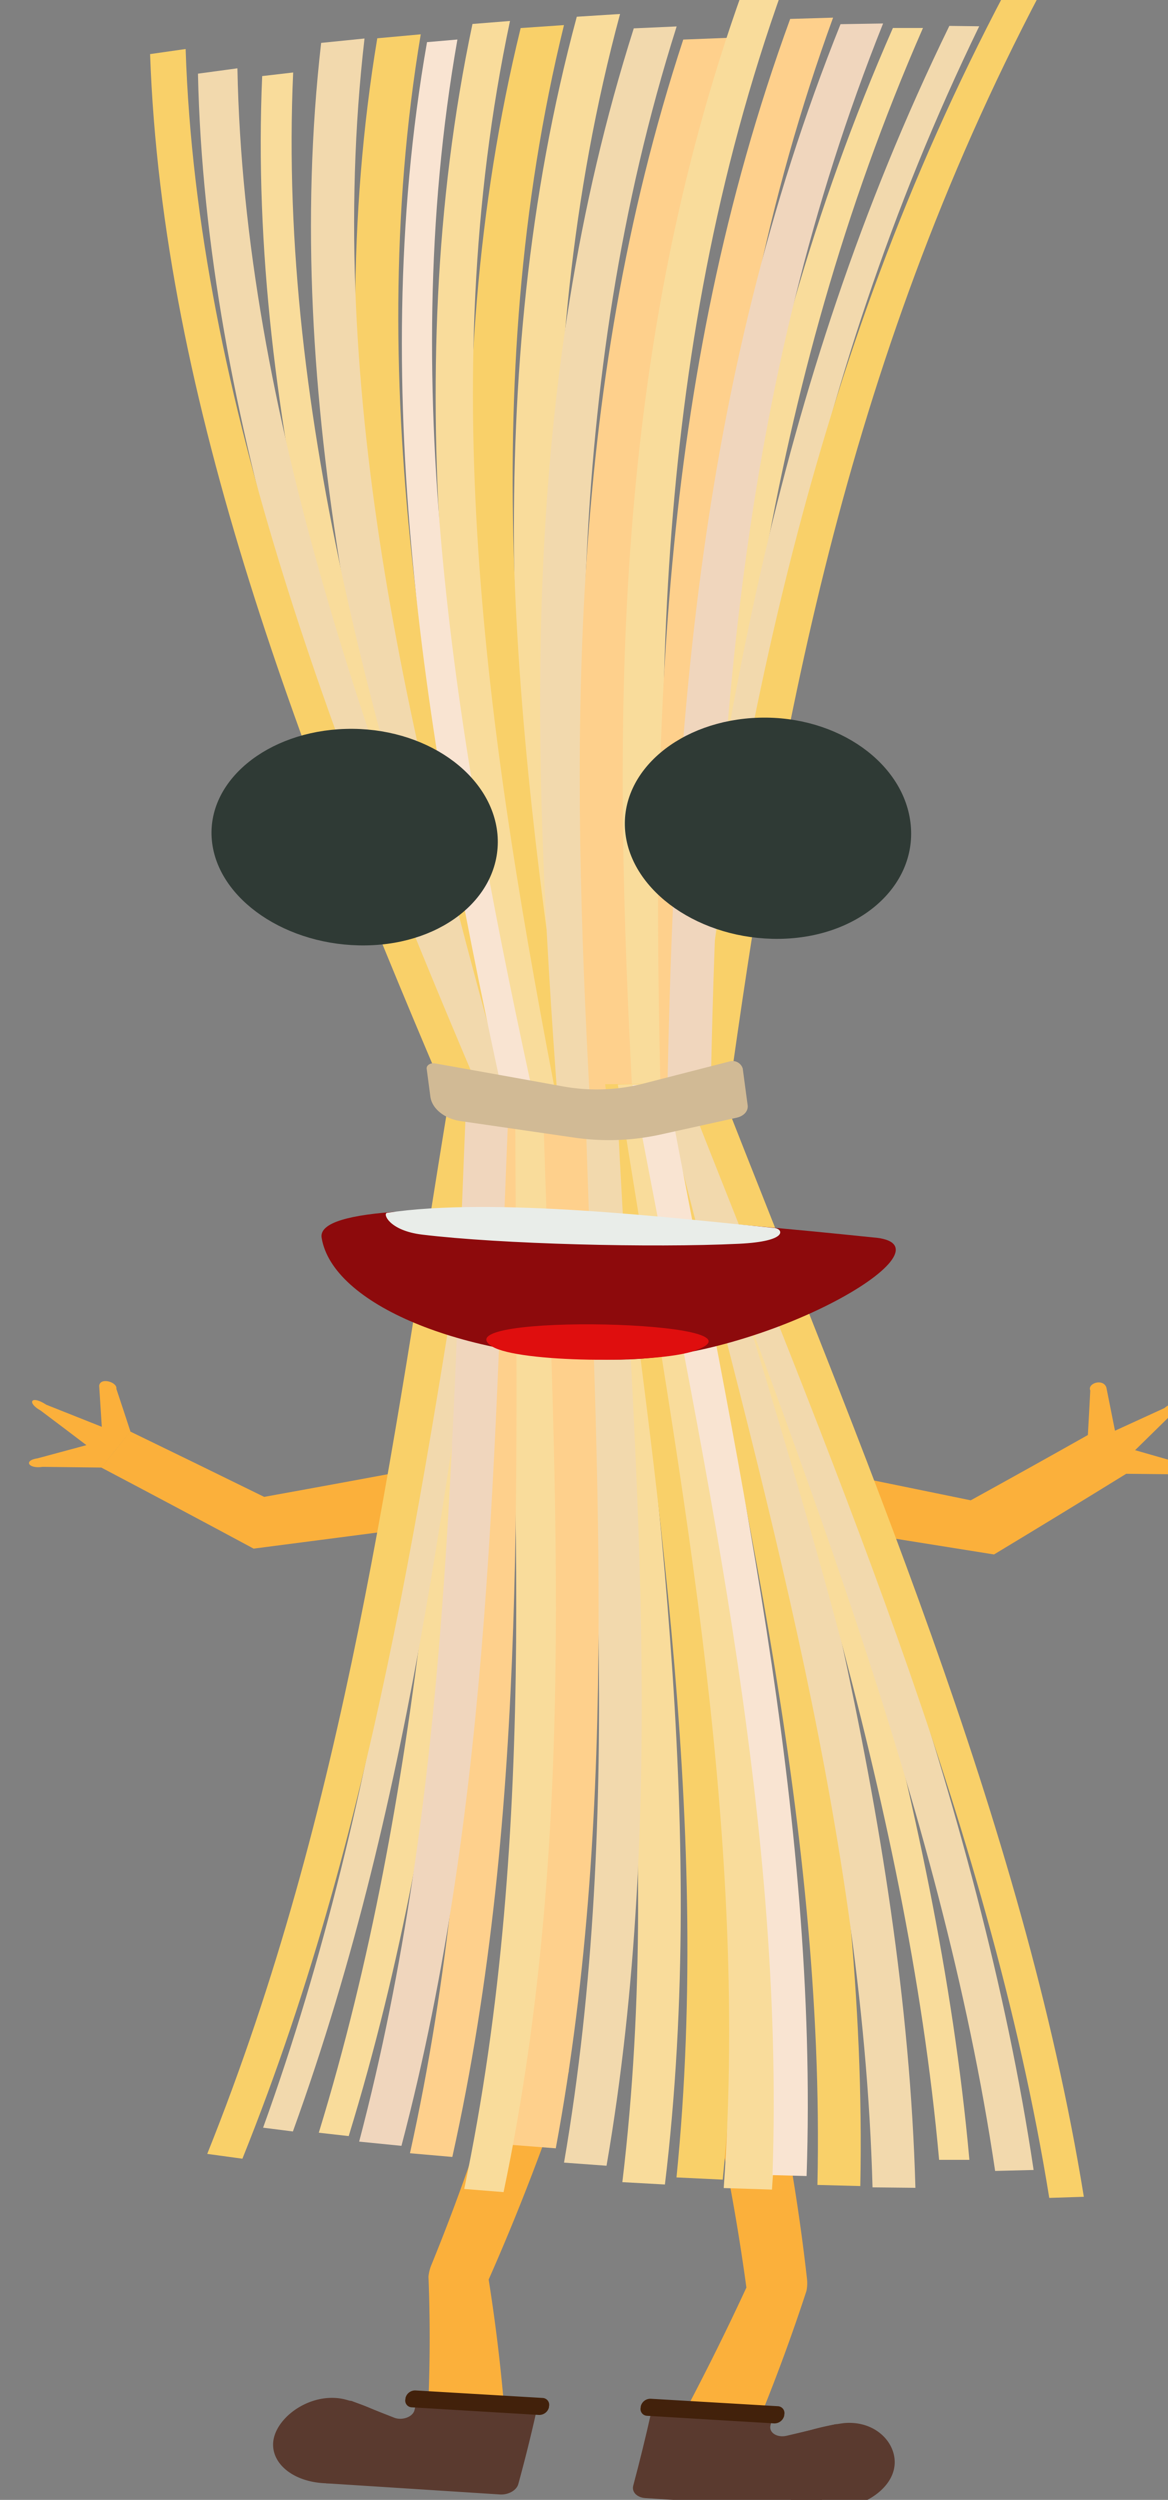 <svg xmlns="http://www.w3.org/2000/svg" width="217.89" height="466.26" viewBox="0 0 217.89 466.26"><rect x="0" y="0" width="217.89" height="466.26" fill="#808080" stroke="none"/><defs><style>.cls-1{fill:#fbb03b;}.cls-2{fill:#5a3a2f;}.cls-3{fill:#42210b;}.cls-4{fill:#f9dc9b;}.cls-5{fill:#f9d069;}.cls-6{fill:#f2d9ad;}.cls-7{fill:#f9e4d2;}.cls-8{fill:#fed08c;}.cls-9{fill:#f0d6bd;}.cls-10{fill:#d1ba95;}.cls-11{fill:#2f3a35;}.cls-12{fill:#8d0a0c;}.cls-13{fill:#df0e0e;}.cls-14{fill:#e9ede9;}</style></defs><title>pasta</title><g id="Lag_1" data-name="Lag 1"><path class="cls-1" d="M210.16,274.84q-12.32,7.61-24.73,15.09-18.31-2.94-36.64-5.83-.67-5.57-1.39-11.13,16.86,3.39,33.69,6.86,11-6.06,21.89-12.2Q206.58,271.23,210.16,274.84Z"/><path class="cls-1" d="M221.12,275l-11-.12q-3.58-3.61-7.18-7.21.24-4.17.45-8.32c-.59-1.32,2.36-2.33,3-.58.54,2.69,1.08,5.39,1.61,8.08l9.21-4.22c2.32-1.94,3.6-.35,1.36,1.16q-3.41,3.36-6.82,6.69l9.84,2.82C224.44,273.75,223.88,275.41,221.12,275Z"/><path class="cls-1" d="M18.9,273.72q14.24,7.5,28.41,15.12,17.71-2.29,35.41-4.62c-.43-3.65-.89-7.29-1.35-10.94q-16,3-32.09,5.91-12.48-6.13-25-12.2Q21.61,270.37,18.9,273.72Z"/><path class="cls-1" d="M7.94,273.59l11,.13q2.7-3.36,5.39-6.73-1.3-4-2.62-7.94c.24-1.25-3-2.25-3.21-.59.17,2.55.33,5.11.49,7.66L8.63,262c-2.83-1.87-3.7-.39-1.06,1.08q4.29,3.22,8.55,6.46L7,272C4.32,272.38,5.29,274,7.94,273.59Z"/><path class="cls-1" d="M94,448.4l-14.07-.83c.3-7.66.3-15.31,0-22.95a7.8,7.8,0,0,1,.53-2.14c5-12.23,9.25-24.49,13-36.79l12.7.53c-4.33,13-9.27,26-15,38.95Q93,436.77,94,448.4Z"/><path class="cls-2" d="M60.81,463.17l32.43,2.08c1.58.11,3.13-.76,3.45-1.94q1.88-6.85,3.41-13.72l-22.48-1.34c-.1.42-.19.84-.29,1.25-.29,1.28-2.26,2-3.75,1.45l-7.86-3.09a.87.87,0,0,0-1.14.43Q62.9,455.73,60.81,463.17Z"/><path class="cls-2" d="M51.12,454.6c-1.08,4.31,3,8.14,9.15,8.54S72.06,460.3,73.6,456c.88-2.46,1-4.64-3.79-6.51a33.53,33.53,0,0,0-5.58-2C58.37,446.15,52.22,450.28,51.12,454.6Z"/><path class="cls-3" d="M76.82,449l23.72,1.42a1.87,1.87,0,0,0,1.87-1.42l0-.14a1.28,1.28,0,0,0-1.19-1.61l-23.73-1.4a1.85,1.85,0,0,0-1.85,1.42l0,.13A1.26,1.26,0,0,0,76.82,449Z"/><path class="cls-1" d="M128,449.37l14.07.83q4.62-11.43,8.37-22.9a7.08,7.08,0,0,0,.11-2.2c-1.43-12.81-3.56-25.58-6.26-38.32l-12.69-.53a400.06,400.06,0,0,1,7.64,40.41Q134,438,128,449.37Z"/><path class="cls-2" d="M152.84,468l-32.43-2.07c-1.58-.1-2.6-1.14-2.28-2.32q1.84-6.9,3.38-13.8L144,451.15c-.09.42-.18.85-.28,1.28-.29,1.3,1.26,2.28,3,1.88l9.06-2.14c.52-.12,1,.18.91.57Q155,460.38,152.84,468Z"/><path class="cls-2" d="M166.73,460.69c-1.11,4.45-7.15,7.75-13.35,7.35s-9.77-4.3-9.13-8.74c.37-2.55,1.25-4.71,6.79-6a42.66,42.66,0,0,1,6.34-1.35C163.67,451.34,167.84,456.22,166.73,460.69Z"/><path class="cls-3" d="M144.43,452l-23.72-1.42a1.27,1.27,0,0,1-1.18-1.61l0-.14a1.85,1.85,0,0,1,1.85-1.43l23.73,1.39a1.29,1.29,0,0,1,1.19,1.63l0,.13A1.88,1.88,0,0,1,144.43,452Z"/><path class="cls-4" d="M112.84,206.55l-8.06.06C95.64,138.78,89.33,71,107.6,3.12l8.07-.51C97.36,70.59,103.68,138.57,112.84,206.55Z"/><path class="cls-5" d="M107,208l-8,.1C88.42,140.42,80.61,72.79,97.13,5.23l8.08-.55C88.64,72.38,96.46,140.16,107,208Z"/><path class="cls-5" d="M96,207.87l-8,.28C72.28,140.78,59.31,73.77,70.38,7.14l8.11-.74C67.33,73.19,80.28,140.34,96,207.87Z"/><path class="cls-6" d="M95.65,207.63l-8,.4C68.59,140.81,52.34,74.14,59.91,8L68,7.18C60.34,73.44,76.57,140.26,95.65,207.63Z"/><path class="cls-4" d="M93.11,208.92l-5.65.36c-22-65.74-41.34-130.77-38.55-195.09l5.78-.67C51.79,77.94,71.13,143.07,93.11,208.92Z"/><path class="cls-6" d="M95.66,208.31l-7.14.6C62,142.89,38.3,77.84,36.93,13.74l7.36-1C45.5,77,69.19,142.16,95.66,208.31Z"/><path class="cls-5" d="M91.38,208l-6.4.59C56.17,141.32,30.27,75.15,28,10.09l6.63-.95C36.73,74.32,62.57,140.61,91.38,208Z"/><path class="cls-4" d="M131.57,207.51l-5.73-.29c4.2-66.62,10.84-134,40.73-202l5.61,0C142.34,73.35,135.75,140.79,131.57,207.51Z"/><path class="cls-6" d="M131.67,207.21l-5.72-.38c7.72-66.42,17.87-133.74,51.15-202l5.57.07C149.46,73.27,139.38,140.69,131.67,207.21Z"/><path class="cls-5" d="M135.75,205.66l-6.79-.5c9.48-67.85,21.63-136.73,58.57-206.65l6.57.13C157.26,68.68,145.2,137.69,135.75,205.66Z"/><path class="cls-4" d="M104.43,208l-7,.17C84.28,140,73.85,72.13,88.14,4.47l7-.56C80.78,71.71,91.21,139.72,104.43,208Z"/><path class="cls-7" d="M100.29,208l-5.62.17C80,141.05,68,74.3,79.66,7.86l5.67-.49C73.61,73.92,85.58,140.77,100.29,208Z"/><path class="cls-6" d="M112.2,206.57l-8.07-.08c-5-66.84-7.27-133.91,14.1-201.2l8-.36C104.88,72.37,107.19,139.58,112.2,206.57Z"/><path class="cls-8" d="M118.36,206.51l-8.26-.13c-3.56-66-4.5-132.35,17.36-199l8.2-.32C113.8,73.86,114.78,140.33,118.36,206.51Z"/><path class="cls-4" d="M125.58,206.44l-7.49-.12c-3.69-69.09-4.52-138.5,20.53-208.23l7.43-.3C121,67.66,121.87,137.21,125.58,206.44Z"/><path class="cls-8" d="M131.37,206.37l-8.08-.2C121.61,139,122.6,71.48,147.41,3.53l8-.24C130.61,71.39,129.66,139.08,131.37,206.37Z"/><path class="cls-9" d="M132.5,207.7l-8.08-.3c1.24-67.07,5-134.69,32.38-202.89l7.94-.13C137.4,72.72,133.71,140.5,132.5,207.7Z"/><path class="cls-4" d="M106.41,203.66h7.93c7.36,68,17.84,136,9.7,203.78L116.1,407C124.21,339.32,113.75,271.54,106.41,203.66Z"/><path class="cls-5" d="M112.89,202.22l8.59-.07c8.42,68.16,20.15,136.29,13.34,204.38l-8.62-.41C133,338.19,121.29,270.22,112.89,202.22Z"/><path class="cls-5" d="M123,202.45l7.89-.23c13.83,68.23,31,136.74,29.6,205.51l-8-.21C154,338.9,136.8,270.54,123,202.45Z"/><path class="cls-6" d="M123.35,202.69l7.87-.35c17.12,68.12,37.63,136.69,39.55,205.72l-8-.09C160.92,339.09,140.46,270.67,123.35,202.69Z"/><path class="cls-4" d="M125.88,201.41l5.57-.33c19.93,66.64,43.29,133.9,49.39,201.76l-5.65,0C169.14,335.11,145.81,268,125.88,201.41Z"/><path class="cls-6" d="M123.35,202l7.05-.56c24.36,66.91,52.2,134.67,62.42,203.29l-7.18.18C175.49,336.43,147.71,268.8,123.35,202Z"/><path class="cls-5" d="M127.55,202.35l6.32-.55c26.65,68.32,56.93,137.63,68.32,207.93l-6.45.21C184.43,339.76,154.21,270.56,127.55,202.35Z"/><path class="cls-4" d="M88,202.58l5.64.33c-5.84,66-8.83,131.13-28.59,195.5l-5.58-.63C79.17,333.52,82.15,268.45,88,202.58Z"/><path class="cls-6" d="M87.91,202.88l5.62.42C84.26,269,77.73,333.78,54.64,397.55l-5.56-.71C72.09,333.17,78.61,268.52,87.91,202.88Z"/><path class="cls-5" d="M83.86,204.39l6.66.53c-11,67-19.24,132.91-45.3,197.71l-6.56-.9C64.61,337.06,72.88,271.27,83.86,204.39Z"/><path class="cls-4" d="M115.26,202.28l8.94-.21c10.68,68.68,24.74,137.46,19.81,206.32l-9-.29C139.93,339.41,125.91,270.8,115.26,202.28Z"/><path class="cls-7" d="M118,202.39l6.31-.18c12.58,67.68,28.46,135.57,26.16,203.65l-6.36-.17C146.43,337.72,130.58,270,118,202.39Z"/><path class="cls-6" d="M107.05,203.65l7.93.13c3.32,67,9.6,133.75-1.83,200.16l-7.93-.58C116.6,337.1,110.34,270.53,107.05,203.65Z"/><path class="cls-8" d="M101,203.66l8.13.19c1.91,66,6.67,131.6-5.45,196.84l-8.11-.63C107.62,335,102.87,269.5,101,203.66Z"/><path class="cls-4" d="M93.88,203.68l7.36.18c1.93,68.74,7,137.07-7.3,205l-7.34-.59C100.81,340.48,95.78,272.29,93.88,203.68Z"/><path class="cls-8" d="M88.18,203.72l7.95.25c0,66.6,2.86,132.71-11.75,198.33l-7.9-.69C91,336.14,88.15,270.18,88.18,203.72Z"/><path class="cls-9" d="M87.11,202.39l7.94.36c-3,66.47-3,132.3-20.16,197.48L67,399.44C84.13,334.41,84.12,268.72,87.11,202.39Z"/><path class="cls-10" d="M137.41,208.47l-14.48,3.2a44.85,44.85,0,0,1-16,.48l-21-3.05c-3-.43-5.34-2.32-5.64-4.53l-.69-5.21c-.09-.69.74-1.21,1.67-1q11.79,2.1,23.59,4.24a35.34,35.34,0,0,0,14.83-.41L136,198a2,2,0,0,1,2.56,1.3c.3,2.26.6,4.53.91,6.79C139.64,207.19,138.79,208.17,137.41,208.47Z"/><path class="cls-11" d="M92.8,155.57c1,11.25-9.8,20.54-24.53,20.76s-27.72-8.57-28.75-19.62,10.32-20.34,25-20.76S91.74,144.32,92.8,155.57Z"/><path class="cls-11" d="M169.9,153.91c1.08,11.49-9.75,21-24.48,21.2s-27.74-8.76-28.79-20.05,10.28-20.78,25-21.2S168.82,142.43,169.9,153.91Z"/><path class="cls-12" d="M162.79,230.79c17,1.2-19.8,23.07-48.24,22.8S62,243.22,60,230.86C58.09,219.35,159.23,230.46,162.79,230.79Z"/><path class="cls-13" d="M129.63,251.92c-7.09,2.52-33,2.21-37.79-.77C81.63,244.84,145.57,246.24,129.63,251.92Z"/><path class="cls-14" d="M72.21,226.21c19.86-3,53,.92,72.28,2.83,1.53.14,2.8,2.49-6.65,2.94-16.17.78-44.49.07-59.11-1.71C72.59,229.52,71.35,226.34,72.21,226.21Z"/></g></svg>
